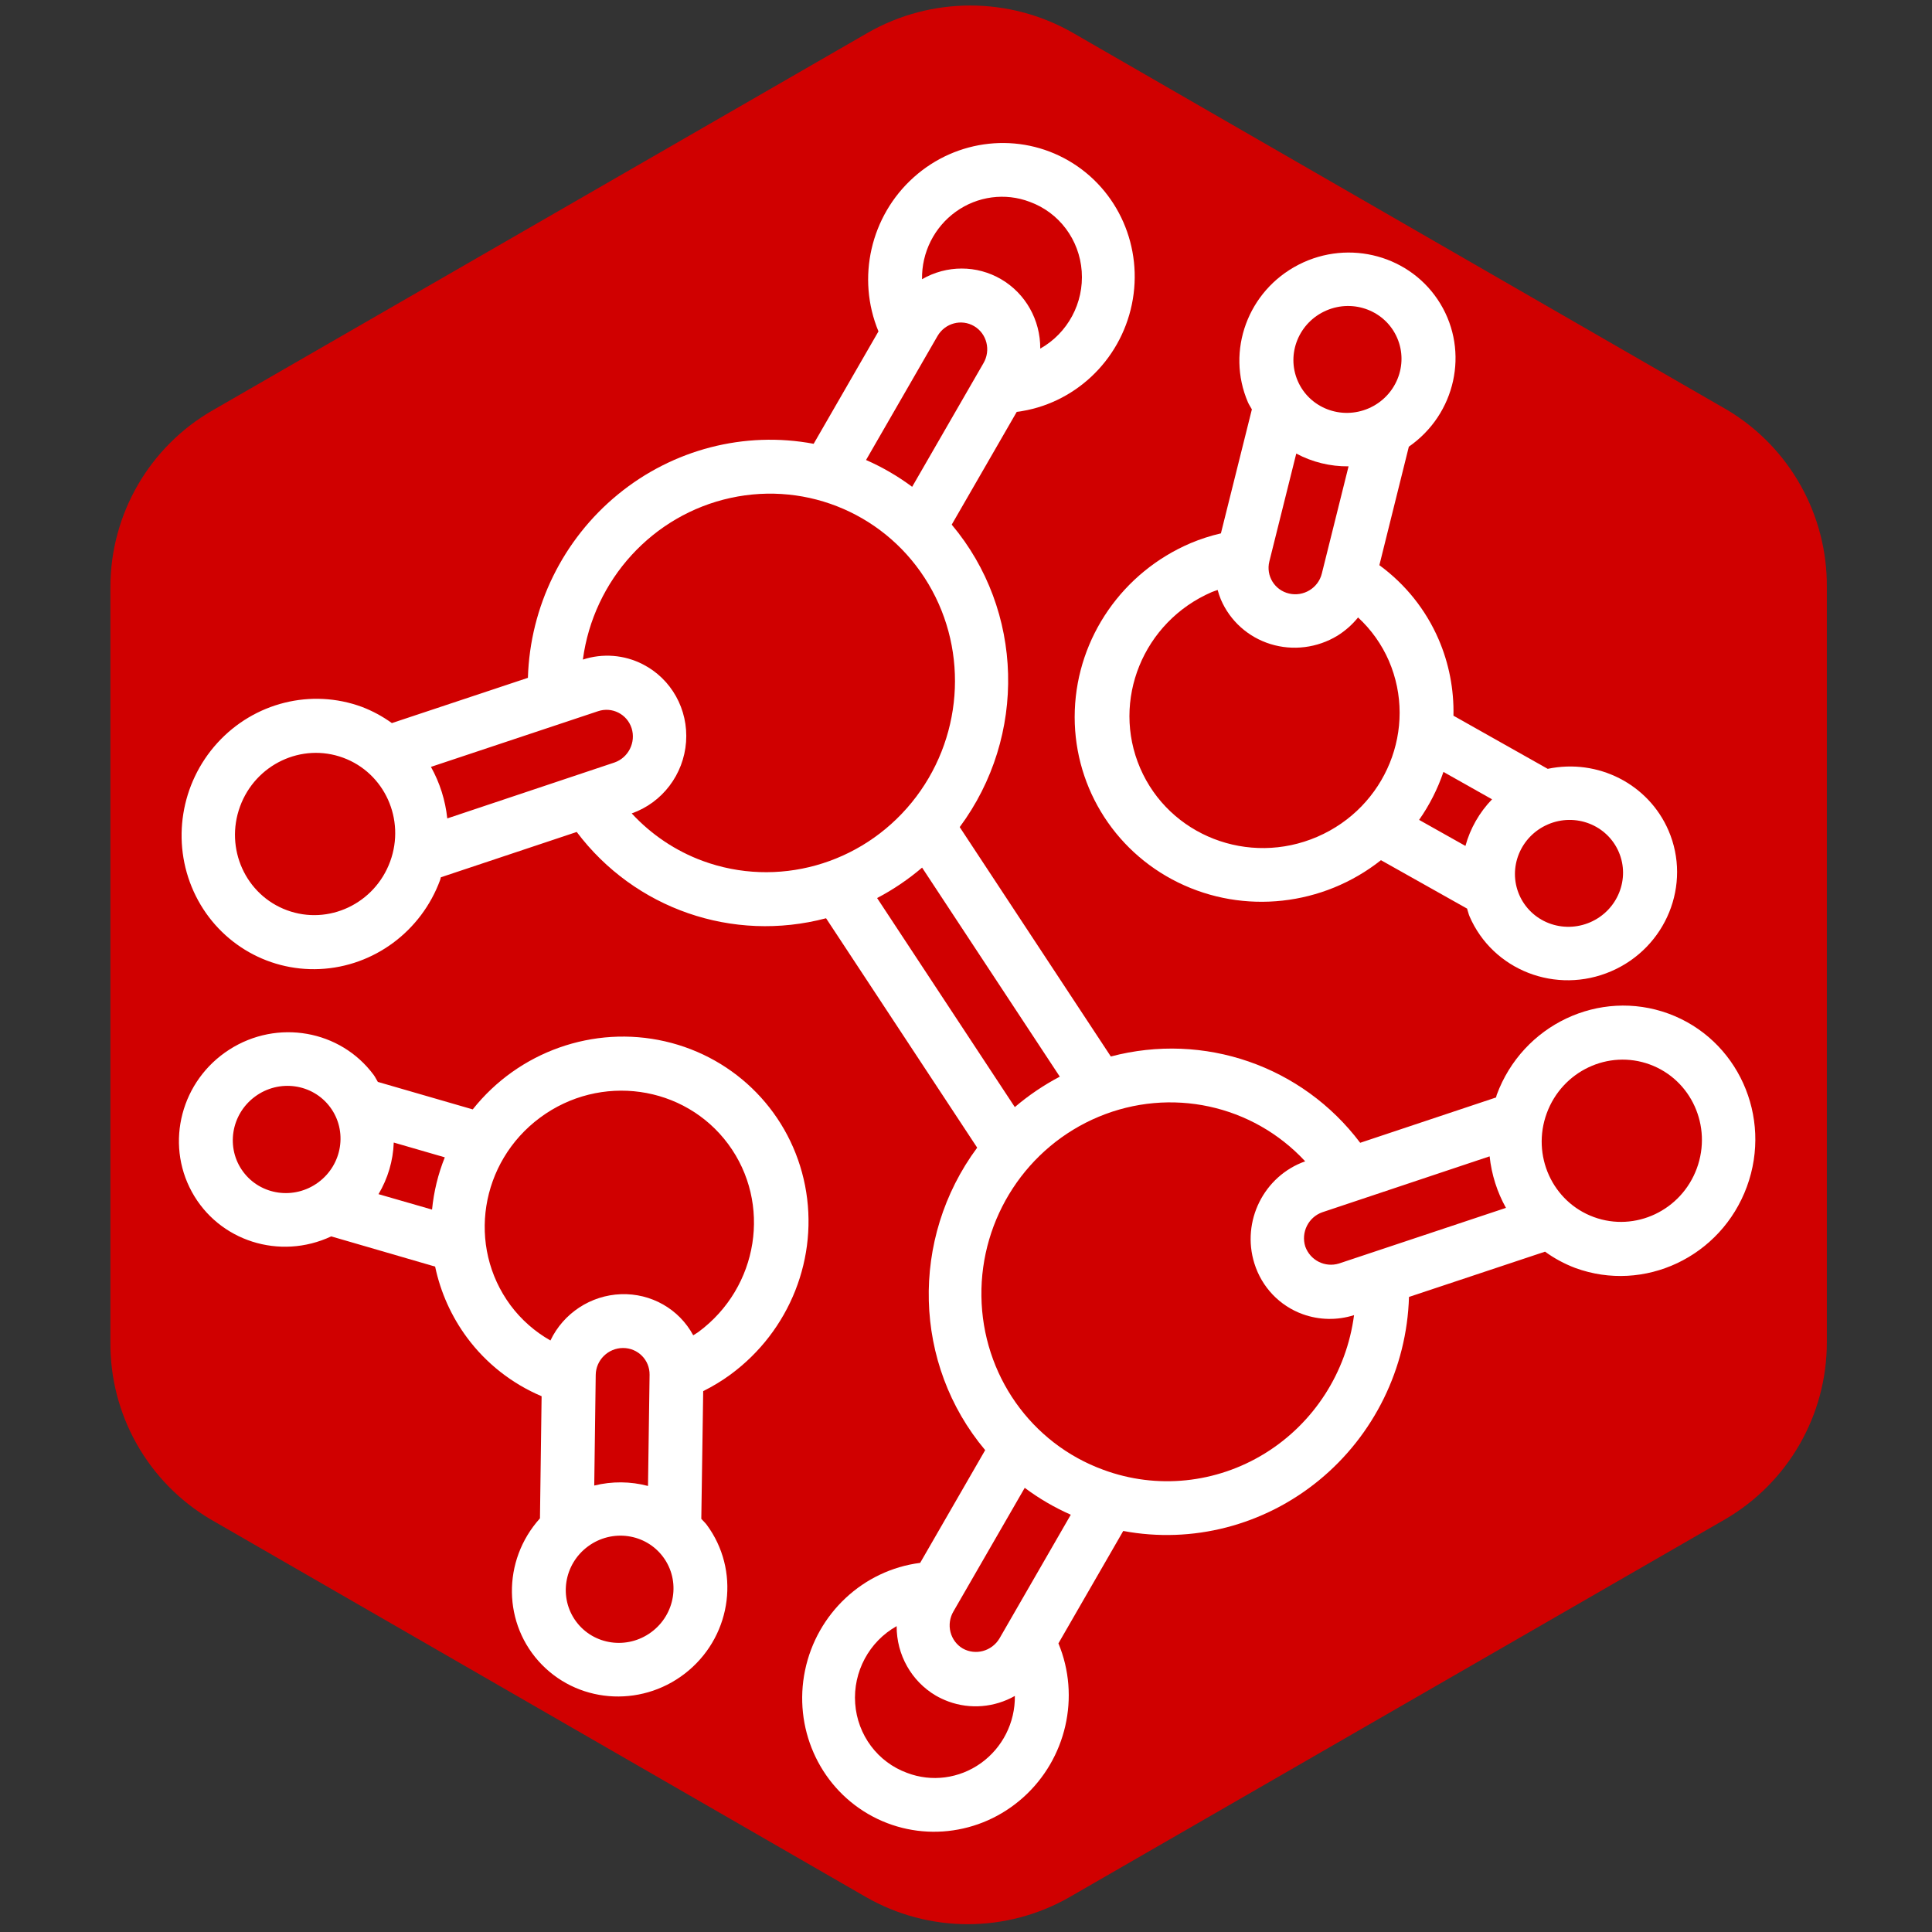 <svg width="350" height="350" viewBox="0 0 350 350" fill="none" xmlns="http://www.w3.org/2000/svg">
<rect x="0" y="0" width="350" height="350" fill="#333333" stroke="none"/>
<path d="M157.228 5.924L38.545 74.323C27.071 80.913 19.997 93.138 20.001 106.371V243.169C19.905 256.31 26.797 268.514 38.1 275.217L156.783 343.616C168.258 350.242 182.396 350.242 193.871 343.616L312.554 275.217C323.948 268.566 330.953 256.363 330.949 243.169V106.371C331.046 93.267 324.222 81.085 312.999 74.323L194.316 5.924C182.825 -0.641 168.72 -0.641 157.228 5.924Z" fill="#D00000"/>
<path d="M302.263 183.626C289.75 179.048 275.832 185.629 271.148 198.338C271.09 198.495 271.079 198.653 271.024 198.816L246.41 207.028C235.905 193.084 218.125 186.93 201.238 191.395L173.861 149.836C186.086 133.337 185.485 110.584 172.413 95.042L184.191 74.618C194.509 73.299 202.909 65.455 205.047 55.139C207.185 44.823 202.583 34.348 193.62 29.129C184.657 23.91 173.341 25.117 165.522 32.125C157.704 39.134 155.134 50.373 159.143 60.034L147.402 80.398C134.885 78.047 121.923 81.399 111.954 89.564C101.985 97.728 96.018 109.88 95.636 122.794L70.99 130.995C69.31 129.777 67.478 128.788 65.54 128.052C56.376 124.686 46.053 127.264 39.386 134.583C32.719 141.902 31.019 152.522 35.08 161.489C39.141 170.457 48.163 176.007 57.939 175.551C67.714 175.095 76.319 168.724 79.739 159.407C79.797 159.251 79.809 159.093 79.863 158.93L104.478 150.718C114.982 164.662 132.762 170.816 149.649 166.351L177.026 207.91C164.801 224.409 165.403 247.162 178.474 262.704L166.696 283.128C156.378 284.446 147.979 292.291 145.84 302.607C143.702 312.923 148.304 323.398 157.267 328.617C166.231 333.836 177.547 332.629 185.365 325.621C193.184 318.612 195.753 307.373 191.744 297.712L203.485 277.348C216.002 279.698 228.965 276.347 238.934 268.182C248.902 260.018 254.869 247.866 255.251 234.952L279.897 226.751C281.577 227.969 283.409 228.958 285.347 229.694C297.861 234.29 311.791 227.703 316.462 214.981C321.133 202.26 314.776 188.222 302.263 183.626ZM156.892 83.334L169.842 60.868C171.208 58.526 174.178 57.728 176.477 59.086C178.776 60.444 179.532 63.444 178.167 65.787L165.245 88.19C162.652 86.259 159.85 84.63 156.892 83.334ZM186.555 36.569C191.877 38.506 195.556 43.426 195.964 49.153C196.373 54.879 193.435 60.354 188.452 63.154C188.484 57.967 185.79 53.183 181.379 50.593C176.968 48.004 171.504 48 167.036 50.584C166.949 45.748 169.246 41.16 173.163 38.348C177.079 35.536 182.101 34.869 186.555 36.569ZM52.007 164.906C44.499 162.149 40.685 153.726 43.488 146.093C46.29 138.46 54.649 134.508 62.157 137.266C69.665 140.023 73.479 148.446 70.677 156.079C67.874 163.712 59.515 167.664 52.007 164.906ZM78.07 138.928L108.351 128.839C110.883 127.992 113.594 129.366 114.421 131.915C115.234 134.485 113.846 137.261 111.308 138.138L81.028 148.264C80.679 144.974 79.673 141.798 78.07 138.928ZM114.444 147.357C119.976 145.412 123.854 140.312 124.286 134.413C124.718 128.514 121.62 122.964 116.423 120.328C113.077 118.618 109.187 118.316 105.593 119.487C107.519 105.03 118.244 93.287 132.336 90.206C146.428 87.125 160.81 93.377 168.198 105.798C175.587 118.218 174.368 134.093 165.16 145.384C155.951 156.675 140.764 160.916 127.289 155.959C122.393 154.152 117.996 151.204 114.444 147.357ZM158.897 162.69C161.805 161.164 164.538 159.314 167.046 157.177L191.993 195.047C189.086 196.573 186.352 198.422 183.844 200.56L158.897 162.69ZM193.993 274.39L181.043 296.856C179.641 299.149 176.715 299.935 174.408 298.638C173.303 297.987 172.504 296.914 172.187 295.657C171.87 294.4 172.061 293.062 172.718 291.937L185.64 269.534C188.233 271.473 191.036 273.109 193.995 274.411L193.993 274.39ZM164.332 321.177C159.011 319.24 155.331 314.32 154.923 308.593C154.515 302.867 157.452 297.392 162.436 294.591C162.418 299.793 165.125 304.586 169.547 307.184C170.271 307.597 171.027 307.949 171.808 308.239C175.757 309.694 180.154 309.327 183.851 307.235C183.913 312.058 181.606 316.623 177.694 319.417C173.781 322.212 168.775 322.871 164.332 321.177ZM199.917 266.282C186.779 261.51 177.985 249.008 177.792 234.83C177.599 220.652 186.047 207.724 199.045 202.307C212.044 196.889 226.91 200.1 236.445 210.384C228.952 213.044 224.864 221.253 227.24 228.872C228.573 233.163 231.805 236.562 235.988 238.072C238.979 239.155 242.247 239.218 245.298 238.249C243.945 248.607 238.007 257.823 229.17 263.282C220.333 268.741 209.562 269.845 199.917 266.282ZM242.566 228.897C240.033 229.672 237.362 228.327 236.464 225.824C235.649 223.257 237.035 220.482 239.57 219.604L269.859 209.482C270.208 212.771 271.215 215.948 272.818 218.818L242.566 228.897ZM288.73 220.48C281.222 217.723 277.408 209.3 280.211 201.667C283.013 194.034 291.372 190.082 298.88 192.839C306.388 195.597 310.202 204.02 307.399 211.653C304.597 219.285 296.238 223.238 288.73 220.48Z" fill="white"/>
<path d="M302.263 150.447C298.626 142.038 289.491 137.377 280.382 139.282L263.307 129.657C263.414 124.899 262.498 120.185 260.621 115.827C258.313 110.477 254.61 105.842 249.886 102.39L255.224 80.92C263.701 75.036 266.197 63.716 260.933 55.024C255.67 46.331 244.448 43.238 235.259 47.948C226.071 52.657 222.059 63.558 226.08 72.887C226.271 73.331 226.566 73.729 226.789 74.159L221.179 96.624C219.307 97.056 217.473 97.648 215.7 98.393C203.386 103.644 195.193 115.457 194.71 128.659C194.227 141.861 201.541 154.046 213.449 159.88C225.358 165.714 239.692 164.133 250.174 155.83L265.776 164.602C265.936 165.059 266.023 165.547 266.214 165.99C270.436 175.784 281.928 180.244 291.883 175.952C301.838 171.66 306.485 160.241 302.263 150.447ZM240.282 56.249C245.259 54.103 251.005 56.333 253.116 61.23C255.227 66.127 252.904 71.836 247.927 73.983C242.949 76.129 237.203 73.898 235.092 69.001C232.981 64.104 235.305 58.395 240.282 56.249ZM244.304 84.482L239.458 103.921C238.809 106.524 236.156 108.139 233.532 107.528C230.908 106.918 229.306 104.313 229.955 101.71L234.831 82.168C237.731 83.721 240.99 84.517 244.304 84.482ZM206.548 139.142C201.288 126.899 207.092 112.637 219.523 107.26C219.879 107.106 220.235 107.016 220.588 106.879C220.747 107.471 220.943 108.052 221.177 108.618C222.833 112.482 226.114 115.425 230.168 116.68C234.222 117.935 238.649 117.379 242.298 115.157C243.718 114.271 244.978 113.155 246.026 111.857C248.415 114.064 250.315 116.737 251.609 119.712C256.886 131.955 251.077 146.229 238.634 151.594C226.191 156.96 211.826 151.384 206.548 139.142ZM257.084 148.529C258.963 145.85 260.447 142.925 261.493 139.84L270.3 144.802C268.002 147.178 266.343 150.084 265.477 153.248L257.084 148.529ZM275.226 162.104C273.115 157.207 275.439 151.498 280.416 149.351C285.393 147.205 291.14 149.435 293.251 154.333C295.362 159.23 293.038 164.939 288.061 167.085C285.671 168.116 282.976 168.17 280.569 167.236C278.162 166.302 276.24 164.456 275.226 162.104Z" fill="white"/>
<path d="M67.706 194.746C61.662 186.581 50.222 184.573 41.534 190.152C32.846 195.731 29.881 206.989 34.751 215.908C39.621 224.827 50.661 228.357 60.007 223.983L78.828 229.456C79.81 234.113 81.777 238.493 84.6 242.309C88.067 246.99 92.731 250.658 98.117 252.94L97.82 275.062C90.91 282.726 91.063 294.316 98.171 301.578C105.279 308.839 116.911 309.289 124.782 302.607C132.653 295.925 134.072 284.395 128.028 276.23C127.741 275.842 127.363 275.521 127.048 275.154L127.391 252.013C129.113 251.16 130.76 250.162 132.313 249.029C143.104 241.105 148.385 227.734 145.843 214.77C143.3 201.806 133.399 191.612 120.473 188.65C107.547 185.689 93.952 190.5 85.641 200.977L68.45 195.998C68.19 195.589 67.993 195.134 67.706 194.746ZM44.044 212.267C40.871 207.981 41.83 201.892 46.186 198.666C50.542 195.441 56.646 196.3 59.819 200.586C62.992 204.872 62.032 210.962 57.676 214.187C53.32 217.413 47.217 216.553 44.044 212.267ZM117.998 295.671C113.642 298.897 107.538 298.037 104.365 293.751C101.193 289.465 102.152 283.376 106.508 280.151C110.864 276.925 116.968 277.785 120.14 282.071C123.313 286.357 122.354 292.446 117.998 295.671ZM107.653 269.12L107.921 249.069C107.958 246.387 110.173 244.209 112.867 244.204C115.562 244.2 117.715 246.371 117.678 249.053L117.393 269.196C114.217 268.353 110.867 268.327 107.653 269.12ZM131.925 207.266C139.84 217.985 137.444 233.195 126.568 241.268C126.245 241.508 125.911 241.683 125.584 241.901C123.016 237.137 117.95 234.258 112.483 234.457C107.016 234.656 102.079 237.898 99.715 242.842C96.885 241.239 94.425 239.069 92.487 236.468C84.555 225.753 86.953 210.53 97.844 202.466C108.734 194.402 123.993 196.551 131.925 207.266ZM80.58 209.662C79.362 212.699 78.585 215.886 78.27 219.128L68.57 216.333C70.267 213.487 71.217 210.27 71.332 206.983L80.58 209.662Z" fill="white"/>
</svg>
